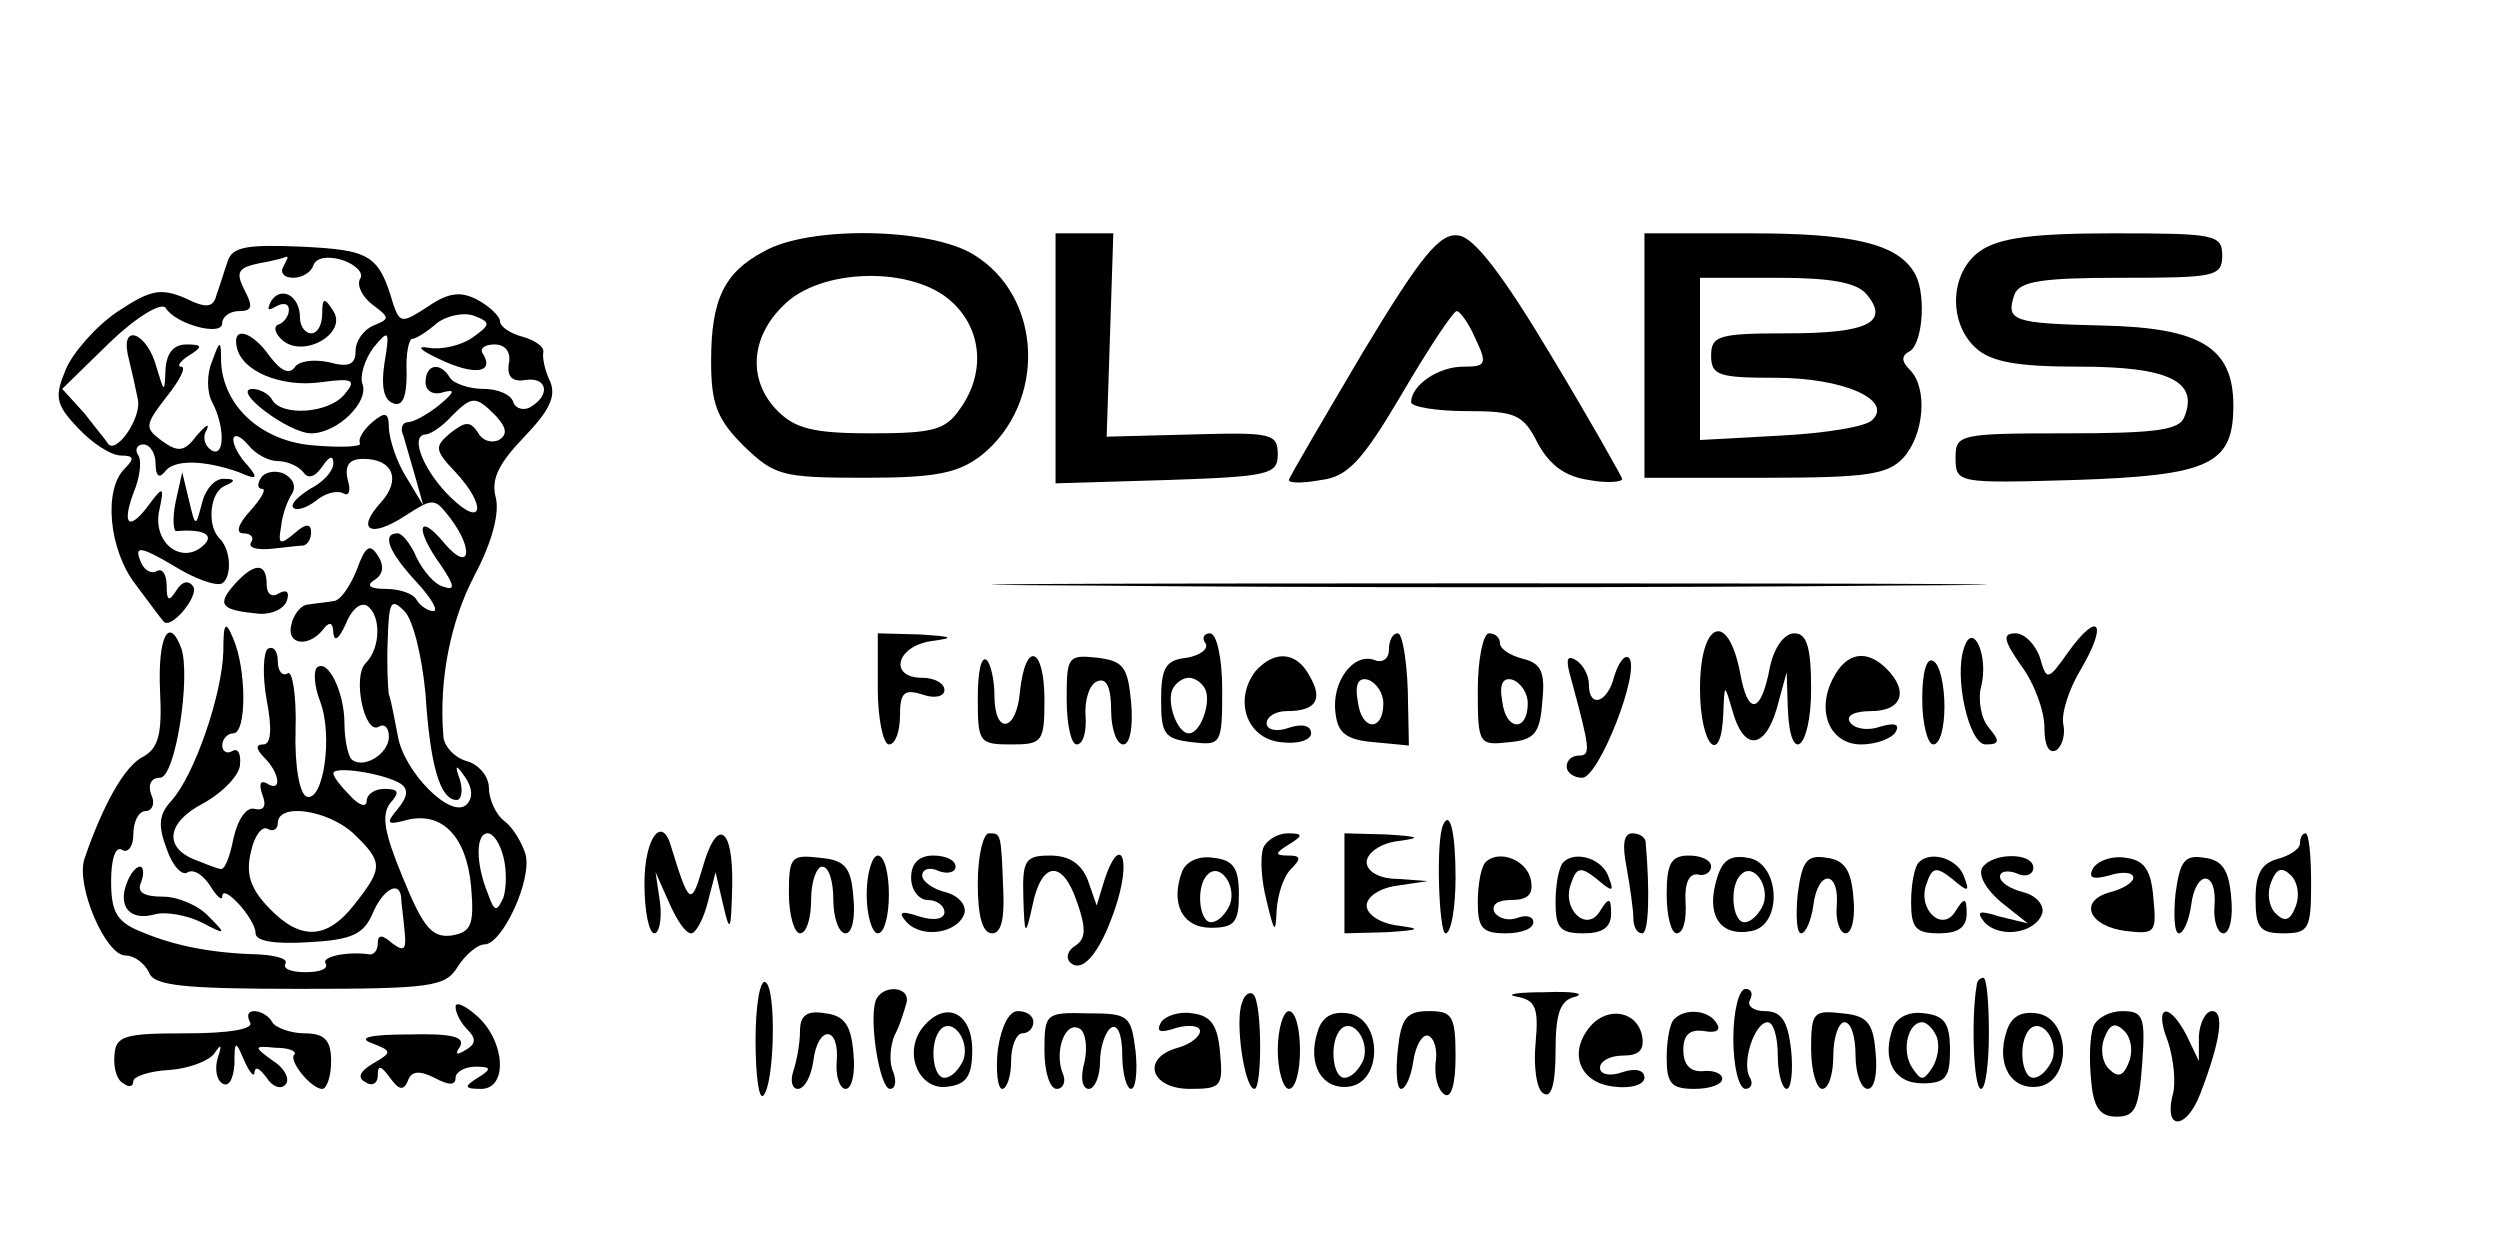 <?xml version="1.0" standalone="no"?>
<!DOCTYPE svg PUBLIC "-//W3C//DTD SVG 20010904//EN"
 "http://www.w3.org/TR/2001/REC-SVG-20010904/DTD/svg10.dtd">
<svg version="1.0" xmlns="http://www.w3.org/2000/svg"
 width="225pt" height="112pt" viewBox="0 0 225 112"
 preserveAspectRatio="xMidYMid meet">
<g transform="translate(0,112) scale(0.1,-0.1)"
fill="#000000" stroke="none">
<path d="M688 894 c-36 -19 -48 -43 -48 -99 0 -38 5 -52 29 -76 28 -27 34 -29
109 -29 64 0 84 4 105 20 59 47 56 143 -7 181 -39 24 -147 26 -188 3z m169
-46 c27 -25 30 -64 7 -96 -13 -19 -24 -22 -80 -22 -51 0 -68 4 -84 20 -27 27
-25 66 5 95 33 34 117 36 152 3z"/>
<path d="M950 798 l0 -113 100 3 c92 3 100 5 100 23 0 19 -6 20 -77 18 l-77
-2 3 91 3 92 -26 0 -26 0 0 -112z"/>
<path d="M1226 802 c-36 -61 -66 -112 -66 -114 0 -3 13 -3 29 0 24 3 37 17 73
78 24 41 46 74 49 74 3 0 11 -11 17 -25 11 -23 9 -25 -11 -25 -23 0 -47 -17
-47 -32 0 -4 22 -8 50 -8 44 0 51 -3 64 -29 11 -20 25 -30 46 -33 16 -3 30 -2
30 1 -1 3 -29 53 -64 111 -43 72 -69 106 -83 108 -17 3 -34 -18 -87 -106z"/>
<path d="M1480 800 l0 -110 108 0 c93 0 111 3 125 18 19 21 22 63 6 79 -8 8
-8 13 0 17 12 8 15 55 3 72 -16 25 -56 34 -146 34 l-96 0 0 -110z m200 55 c21
-25 1 -35 -71 -35 -62 0 -69 -2 -69 -20 0 -18 7 -20 58 -20 61 0 106 -20 87
-38 -5 -6 -43 -12 -82 -14 l-73 -4 0 73 0 73 69 0 c48 0 72 -4 81 -15z"/>
<path d="M1782 894 c-27 -19 -29 -64 -4 -87 14 -13 38 -17 94 -17 79 0 107
-13 94 -45 -4 -12 -25 -15 -106 -15 -97 0 -100 -1 -100 -22 0 -23 2 -23 107
-20 122 4 143 14 143 67 0 52 -29 70 -117 72 -82 2 -88 4 -80 28 5 12 25 15
97 15 83 0 90 1 90 20 0 19 -7 20 -98 20 -72 0 -103 -4 -120 -16z"/>
<path d="M205 885 c-3 -8 -7 -22 -10 -30 -3 -12 -9 -13 -29 -3 -22 9 -31 7
-61 -13 -19 -13 -40 -37 -46 -52 -10 -24 -9 -31 11 -52 13 -14 30 -25 39 -25
12 0 12 -3 3 -12 -19 -19 -14 -73 10 -104 12 -16 23 -31 25 -33 6 -9 32 22 27
31 -4 6 -10 5 -15 -3 -7 -11 -9 -10 -9 4 0 10 -4 16 -9 13 -5 -3 -12 1 -15 10
-5 13 1 12 30 -5 19 -12 39 -19 44 -16 9 6 8 31 -3 41 -11 12 -8 42 6 47 9 4
9 6 -1 6 -8 1 -17 -9 -20 -21 -6 -23 -6 -23 -12 2 l-6 25 -6 -27 c-3 -15 -2
-27 1 -26 23 2 34 -3 25 -12 -19 -19 -46 0 -41 29 5 23 4 24 -8 8 -18 -25 -26
-21 -15 9 6 14 8 30 4 35 -3 5 0 9 5 9 6 0 11 -8 11 -17 0 -11 3 -14 8 -8 8
12 36 11 67 0 16 -7 18 -6 8 6 -7 7 -13 18 -13 23 0 6 6 4 13 -4 7 -9 19 -15
27 -15 8 0 18 -4 23 -10 4 -6 10 -5 17 5 6 9 10 11 10 3 0 -7 -9 -17 -21 -23
-11 -7 -18 -14 -15 -17 3 -3 12 0 20 6 8 7 19 10 25 7 5 -3 7 2 4 12 -3 13 1
19 14 19 27 0 34 -19 16 -39 -23 -25 -10 -33 22 -12 25 16 26 16 40 -2 22 -29
18 -50 -5 -23 -24 29 -27 13 -3 -20 12 -18 13 -23 2 -19 -8 2 -18 14 -24 26
-5 12 -13 22 -17 22 -15 0 -8 -17 17 -44 13 -14 20 -26 15 -26 -5 0 -12 5 -15
10 -3 6 -16 10 -28 10 -14 0 -18 3 -10 8 8 5 9 13 3 22 -7 11 -11 9 -19 -13
-6 -15 -15 -28 -21 -28 -5 -1 -16 -2 -22 -3 -7 0 -14 -9 -16 -19 -4 -18 17
-20 30 -2 5 6 8 4 8 -5 1 -8 5 -5 11 8 5 13 13 20 19 17 13 -8 13 -38 -1 -52
-12 -12 -1 -65 12 -57 5 3 9 -1 9 -9 0 -16 -24 -30 -34 -20 -3 4 -6 18 -6 32
0 28 -15 59 -25 50 -3 -4 -2 -17 3 -30 12 -31 3 -91 -12 -86 -6 2 -11 26 -10
60 1 31 -3 54 -7 51 -5 -3 -9 2 -9 11 0 9 -4 14 -9 11 -4 -3 -5 -24 -1 -46 5
-26 4 -40 -3 -40 -7 0 -7 -4 1 -12 14 -14 16 -32 2 -23 -6 3 -7 -1 -4 -10 4
-10 2 -15 -7 -13 -7 2 -15 -9 -19 -27 -3 -16 -8 -29 -12 -27 -5 1 -14 5 -22 8
-29 11 -26 34 7 51 18 10 33 26 33 35 1 10 -2 15 -7 12 -5 -3 -9 0 -9 5 0 6 5
11 10 11 12 0 12 57 0 85 -7 17 -9 15 -9 -11 -1 -39 -26 -112 -47 -135 -11
-12 -12 -22 -4 -43 5 -15 14 -25 19 -21 6 3 14 -3 20 -12 6 -10 11 -14 11 -10
0 13 30 -20 30 -33 0 -7 17 -10 48 -8 38 2 49 7 57 25 9 22 24 31 26 16 0 -5
2 -18 3 -30 2 -18 0 -20 -11 -12 -9 8 -13 8 -13 0 0 -6 -3 -10 -7 -10 -20 3
-44 -2 -40 -8 3 -5 -5 -8 -18 -8 -13 0 -21 3 -18 8 2 4 -8 7 -24 8 -40 1 -74
7 -105 20 -23 9 -28 18 -28 46 0 20 4 32 10 28 5 -3 10 3 10 14 0 12 5 21 11
21 6 0 9 7 5 15 -3 9 0 15 8 15 14 0 28 92 19 117 -11 29 -21 10 -19 -38 2
-39 -1 -52 -15 -60 -17 -8 -37 -45 -53 -92 -8 -24 19 -87 37 -87 8 0 17 -7 21
-15 4 -12 29 -15 136 -15 119 0 131 2 142 20 7 11 18 20 24 20 16 0 43 58 37
81 -3 10 -11 24 -19 30 -8 6 -14 20 -14 30 0 10 -9 21 -20 24 -11 3 -21 14
-21 23 -4 49 6 102 28 144 16 30 23 57 19 71 -4 16 3 30 26 54 22 23 29 36 23
50 -5 10 -7 22 -6 26 1 5 -8 11 -19 14 -11 3 -20 9 -20 14 0 4 -9 13 -20 19
-15 8 -26 7 -45 -6 -23 -15 -25 -15 -31 2 -13 45 -21 49 -83 52 -48 2 -62 0
-66 -13z m50 -5 c-3 -5 0 -10 9 -10 8 0 16 5 18 11 2 7 13 9 26 5 12 -4 20
-12 16 -17 -3 -6 2 -16 11 -23 16 -12 16 -13 1 -19 -9 -4 -16 -14 -16 -23 0
-12 -6 -15 -24 -10 -14 3 -28 1 -31 -5 -5 -6 -12 -3 -22 10 -16 23 -34 28 -30
9 4 -22 40 -37 76 -32 29 4 32 2 21 -11 -14 -17 -56 -20 -65 -5 -3 6 -12 10
-18 10 -19 -1 33 -40 53 -40 24 0 53 29 46 45 -2 7 2 21 10 32 14 17 15 16 10
-14 -3 -20 -1 -33 8 -36 8 -3 12 5 12 27 -1 17 2 31 5 31 3 0 13 6 22 14 9 7
24 10 33 7 16 -6 16 -8 -1 -20 -10 -7 -28 -11 -39 -9 -12 2 -8 -2 9 -10 31
-15 50 -13 40 4 -4 5 1 9 10 9 10 0 15 -7 13 -17 -2 -12 3 -17 15 -15 19 3 23
-13 5 -24 -6 -4 -14 -2 -16 4 -2 7 -14 12 -27 12 -13 0 -27 5 -30 10 -9 15
-22 12 -22 -4 0 -8 7 -12 16 -9 11 3 10 0 -3 -11 -11 -9 -24 -16 -29 -16 -5 0
-7 -6 -4 -12 2 -7 7 -24 11 -38 l7 -25 -15 25 c-9 14 -15 33 -16 44 0 15 -3
16 -15 6 -8 -7 -13 -15 -11 -19 2 -3 -16 -4 -40 -2 -48 3 -83 35 -85 75 0 20
-1 21 -8 1 -5 -11 -5 -28 0 -37 12 -23 11 -51 -1 -43 -6 4 -8 12 -4 18 3 7 -1
4 -9 -5 -11 -15 -17 -15 -31 -5 -16 12 -16 14 4 40 12 15 18 27 13 27 -4 0 -1
5 7 10 13 8 12 10 -2 10 -12 0 -18 -8 -19 -22 -1 -22 -1 -22 -8 1 -8 31 -32
41 -26 12 3 -12 7 -30 9 -40 4 -17 -20 -51 -27 -40 -1 2 -11 14 -21 27 l-20
22 43 42 c24 23 46 36 50 31 9 -15 51 -26 51 -14 0 6 7 11 15 11 12 0 13 4 5
19 -8 16 -6 20 13 24 12 2 23 5 25 6 2 0 0 -3 -3 -9z m191 -134 c10 -11 11
-17 3 -22 -6 -3 -15 -1 -19 7 -7 10 -11 10 -25 -1 -14 -12 -14 -15 5 -35 28
-30 25 -51 -4 -23 -24 23 -38 56 -23 57 4 0 15 7 23 16 19 19 22 19 40 1z
m-63 -251 c4 -63 13 -95 28 -95 4 0 6 8 3 18 -5 14 -4 15 5 2 6 -9 7 -18 1
-24 -14 -14 -57 30 -62 62 -3 15 -6 32 -8 37 -1 6 -2 28 -1 50 1 34 3 37 15
25 8 -8 16 -42 19 -75z m-23 -80 c8 -5 7 -12 -2 -23 -11 -13 -10 -15 8 -10 32
8 54 -15 58 -60 3 -35 0 -41 -18 -44 -17 -2 -25 7 -43 51 -17 41 -20 57 -12
68 9 10 8 13 -5 13 -9 0 -16 -5 -16 -11 0 -6 -7 -4 -15 5 -8 8 -15 17 -15 20
0 7 45 0 60 -9z m-42 -45 c27 -26 27 -31 1 -64 -25 -32 -49 -33 -78 -2 -16 17
-20 30 -15 50 3 14 10 23 15 20 5 -3 9 0 9 5 0 19 45 12 68 -9z m135 -21 c3
-11 3 -28 0 -37 -6 -13 -8 -13 -14 4 -11 27 -11 54 0 54 5 0 11 -9 14 -21z"/>
<path d="M244 849 c-4 -8 -3 -9 4 -5 7 4 12 3 12 -3 0 -5 -4 -11 -9 -13 -5 -1
-4 -8 3 -14 19 -17 59 6 46 26 -8 13 -10 12 -10 -2 0 -10 -4 -18 -10 -18 -5 0
-10 6 -10 14 0 20 -17 29 -26 15z"/>
<path d="M235 690 c-4 -6 -3 -10 1 -10 4 0 -1 -9 -11 -20 -11 -12 -13 -20 -6
-20 7 0 10 -4 7 -8 -3 -5 5 -7 17 -6 12 1 25 3 30 3 4 1 7 6 7 12 0 8 -5 8
-15 -1 -13 -11 -15 -10 -12 6 1 11 6 24 10 30 4 7 0 14 -8 18 -8 3 -17 1 -20
-4z"/>
<path d="M211 594 c-16 -18 -12 -23 19 -26 12 -2 25 3 28 11 3 8 0 11 -7 7 -6
-4 -11 -1 -11 8 0 20 -11 20 -29 0z"/>
<path d="M978 593 c199 -2 525 -2 725 0 199 1 36 2 -363 2 -399 0 -562 -1
-362 -2z"/>
<path d="M1862 534 c-19 -27 -20 -27 -26 -6 -4 12 -14 22 -22 22 -12 0 -11 -6
5 -29 12 -16 21 -41 21 -56 0 -16 4 -24 11 -20 5 4 8 14 6 23 -2 10 5 32 16
50 24 41 16 53 -11 16z"/>
<path d="M790 500 c0 -27 5 -50 10 -50 6 0 10 12 10 26 0 21 4 24 20 19 11 -4
20 -2 20 4 0 6 -9 11 -20 11 -30 0 -24 28 8 33 22 3 20 4 -10 6 l-38 1 0 -50z"/>
<path d="M1085 541 c3 -5 -5 -11 -17 -13 -19 -2 -23 -9 -23 -38 0 -31 3 -35
28 -38 26 -3 27 -2 27 47 0 29 -5 51 -11 51 -5 0 -8 -4 -4 -9z m-1 -40 c7 -11
-3 -41 -14 -41 -11 0 -21 30 -14 41 3 5 9 9 14 9 5 0 11 -4 14 -9z"/>
<path d="M1250 535 c0 -8 -6 -12 -13 -9 -19 7 -39 -20 -35 -48 2 -18 10 -24
35 -26 l31 -3 -1 50 c-1 28 -5 51 -9 51 -5 0 -8 -7 -8 -15z m-5 -48 c0 -26
-20 -25 -23 2 -3 16 1 22 10 19 7 -3 13 -12 13 -21z"/>
<path d="M1330 499 c0 -49 1 -50 28 -47 23 2 28 8 30 36 3 27 -1 35 -17 39
-12 3 -21 9 -21 14 0 5 -4 9 -10 9 -5 0 -10 -23 -10 -51z m45 -12 c0 -26 -20
-25 -23 2 -3 16 1 22 10 19 7 -3 13 -12 13 -21z"/>
<path d="M1530 500 c0 -51 19 -72 21 -22 1 27 1 27 8 3 10 -37 29 -36 40 1 l9
33 1 -32 c2 -54 21 -37 21 17 0 38 -4 50 -15 50 -9 0 -18 -12 -22 -30 -8 -43
-20 -45 -27 -5 -11 56 -36 46 -36 -15z"/>
<path d="M1768 538 c-10 -26 4 -88 19 -88 13 0 13 3 3 15 -7 8 -10 25 -7 37 7
27 -7 59 -15 36z"/>
<path d="M880 492 c0 -40 1 -42 30 -42 28 0 30 2 30 40 0 48 -17 54 -22 8 -3
-37 -23 -40 -23 -4 0 13 -3 28 -7 32 -5 4 -8 -11 -8 -34z"/>
<path d="M960 491 c0 -23 4 -41 9 -41 6 0 9 12 8 26 -1 15 4 29 11 31 8 3 12
-6 12 -26 0 -17 5 -31 11 -31 6 0 9 16 7 38 -3 32 -7 37 -30 40 -27 3 -28 1
-28 -37z"/>
<path d="M1130 516 c-20 -26 -8 -61 23 -64 15 -2 27 2 27 8 0 7 -8 9 -20 5
-11 -4 -20 -2 -20 4 0 6 8 11 18 11 26 0 33 10 21 31 -12 23 -32 24 -49 5z"/>
<path d="M1414 509 c17 -63 18 -69 7 -69 -6 0 -11 -4 -11 -10 0 -5 6 -10 14
-10 15 0 53 97 42 108 -4 3 -9 -4 -13 -16 -6 -25 -23 -30 -23 -8 0 8 -5 18
-12 22 -8 5 -9 0 -4 -17z"/>
<path d="M1650 510 c-16 -30 -3 -60 25 -60 13 0 27 5 31 11 4 7 0 9 -14 5 -11
-4 -23 -2 -27 4 -4 6 4 10 19 10 28 0 34 18 14 38 -18 18 -36 15 -48 -8z"/>
<path d="M1730 491 c0 -23 5 -41 10 -41 6 0 10 15 10 34 0 19 -4 38 -10 41 -6
4 -10 -10 -10 -34z"/>
<path d="M1299 378 c-7 -13 -4 -98 2 -98 5 0 9 23 9 50 0 41 -5 61 -11 48z"/>
<path d="M580 325 c0 -25 4 -45 9 -45 4 0 7 12 5 28 l-4 27 12 -27 c7 -16 15
-28 20 -28 4 0 11 12 15 28 l7 27 7 -30 c6 -26 7 -23 8 18 1 54 -14 62 -27 15
-10 -34 -12 -32 -28 20 -8 29 -24 8 -24 -33z"/>
<path d="M880 325 c0 -29 4 -45 13 -45 8 0 11 13 10 37 -2 54 -2 53 -13 53 -5
0 -10 -20 -10 -45z"/>
<path d="M1137 357 c-3 -8 -2 -29 3 -48 7 -29 8 -30 9 -8 1 14 6 30 13 37 9 9
9 12 -2 12 -13 0 -13 2 0 10 13 8 13 10 -1 10 -9 0 -19 -6 -22 -13z"/>
<path d="M1210 325 l0 -45 38 1 c30 2 32 3 10 6 -16 2 -28 10 -28 18 0 8 12
16 28 18 l27 4 -27 2 c-17 0 -28 7 -28 15 0 8 12 17 28 19 22 3 20 4 -10 6
l-38 1 0 -45z"/>
<path d="M1464 339 c3 -17 6 -38 6 -45 0 -8 3 -14 8 -14 6 0 7 38 3 83 -1 4
-6 7 -12 7 -8 0 -9 -11 -5 -31z"/>
<path d="M2070 361 c0 -5 -9 -11 -20 -14 -15 -4 -20 -14 -20 -36 0 -26 4 -31
25 -31 23 0 25 4 25 45 0 25 -2 45 -5 45 -3 0 -5 -4 -5 -9z m-4 -57 c-5 -13
-10 -14 -18 -6 -6 6 -8 18 -4 28 5 13 10 14 18 6 6 -6 8 -18 4 -28z"/>
<path d="M710 316 c0 -20 5 -36 10 -36 6 0 10 14 10 30 0 17 5 30 10 30 6 0
10 -13 10 -30 0 -16 5 -30 11 -30 6 0 9 14 7 33 -2 27 -8 33 -30 35 -26 3 -28
1 -28 -32z"/>
<path d="M780 315 c0 -19 5 -35 10 -35 6 0 10 16 10 35 0 19 -4 35 -10 35 -5
0 -10 -16 -10 -35z"/>
<path d="M820 330 c0 -11 7 -20 15 -20 8 0 15 -5 15 -11 0 -6 -9 -8 -22 -4
-18 6 -20 4 -12 -5 14 -15 46 -10 52 8 2 7 -5 16 -17 19 -12 3 -21 10 -21 15
0 6 7 8 15 4 8 -3 15 -1 15 4 0 6 -9 10 -20 10 -13 0 -20 -7 -20 -20z"/>
<path d="M921 313 c1 -36 2 -36 8 -9 8 41 27 43 40 5 9 -25 8 -34 -1 -40 -7
-4 -9 -11 -5 -15 12 -12 30 13 43 56 12 41 1 58 -12 18 l-7 -23 -8 23 c-6 15
-17 22 -34 22 -22 0 -25 -4 -24 -37z"/>
<path d="M1064 336 c-11 -29 0 -51 26 -51 21 0 25 5 25 30 0 24 -5 31 -23 33
-13 2 -24 -3 -28 -12z m43 -30 c-4 -9 -11 -16 -17 -16 -11 0 -14 33 -3 43 11
11 26 -10 20 -27z"/>
<path d="M1337 344 c-4 -4 -7 -20 -7 -36 0 -23 4 -28 25 -28 14 0 25 4 25 10
0 5 -6 7 -14 4 -8 -3 -17 -1 -21 5 -3 7 3 11 15 11 15 0 20 5 18 17 -3 19 -29
29 -41 17z"/>
<path d="M1407 344 c-4 -4 -7 -20 -7 -36 0 -23 4 -28 25 -28 17 0 25 5 25 18
0 14 -2 15 -10 2 -12 -20 -35 2 -26 25 5 15 9 15 23 4 14 -12 16 -12 11 1 -5
17 -30 25 -41 14z"/>
<path d="M1500 315 c0 -19 4 -35 9 -35 6 0 9 12 8 28 -1 17 3 26 11 25 6 -2
12 2 12 7 0 6 -9 10 -20 10 -16 0 -20 -7 -20 -35z"/>
<path d="M1544 325 c-8 -31 6 -48 32 -43 29 5 26 62 -3 66 -17 3 -24 -3 -29
-23z m43 -19 c-4 -9 -11 -16 -17 -16 -11 0 -14 33 -3 43 11 11 26 -10 20 -27z"/>
<path d="M1618 316 c-2 -20 -1 -36 3 -36 4 0 9 11 11 25 4 33 24 32 21 -1 -1
-13 3 -24 8 -24 6 0 9 15 7 33 -2 24 -8 33 -24 35 -18 3 -22 -3 -26 -32z"/>
<path d="M1727 344 c-4 -4 -7 -20 -7 -36 0 -23 4 -28 25 -28 17 0 25 5 25 18
0 14 -2 15 -10 2 -12 -20 -35 2 -26 25 5 15 9 15 23 4 14 -12 16 -12 11 1 -5
17 -30 25 -41 14z"/>
<path d="M1784 339 c-4 -7 4 -20 17 -31 l24 -19 -25 6 c-19 6 -22 5 -14 -5 14
-15 46 -10 52 8 2 7 -5 16 -17 19 -12 3 -21 9 -21 14 0 5 7 6 15 3 8 -4 15 -1
15 5 0 14 -37 14 -46 0z"/>
<path d="M1884 339 c-5 -9 -1 -11 14 -7 12 4 22 3 22 -2 0 -4 -9 -10 -21 -13
-29 -8 -19 -31 15 -35 26 -3 27 -1 24 30 -2 25 -8 34 -25 36 -11 2 -24 -2 -29
-9z"/>
<path d="M1958 316 c-2 -20 -1 -36 3 -36 4 0 9 11 11 25 4 33 24 32 21 -1 -1
-13 3 -24 8 -24 6 0 9 15 7 33 -2 24 -8 33 -24 35 -18 3 -22 -3 -26 -32z"/>
<path d="M114 325 c-8 -21 3 -34 25 -28 10 3 30 -1 42 -7 23 -12 23 -11 7 5
-9 10 -28 18 -41 18 -18 0 -24 4 -20 13 3 8 2 14 -1 14 -4 0 -9 -7 -12 -15z"/>
<path d="M680 184 c0 -32 3 -54 7 -50 10 10 12 96 2 102 -5 3 -9 -21 -9 -52z"/>
<path d="M1779 233 c-5 -28 -3 -93 4 -93 4 0 7 23 7 50 0 28 -2 50 -5 50 -3 0
-6 -3 -6 -7z"/>
<path d="M788 219 c-6 -19 4 -79 13 -79 5 0 6 7 3 15 -4 8 -3 23 1 33 5 9 9
23 11 30 3 15 -23 16 -28 1z"/>
<path d="M1118 218 c-7 -16 2 -78 11 -78 7 0 7 78 -1 85 -3 3 -8 0 -10 -7z"/>
<path d="M1365 223 c17 -3 20 -10 17 -42 -2 -21 1 -42 7 -45 7 -5 11 8 11 38
0 34 4 46 18 49 9 3 -3 5 -28 4 -25 0 -36 -2 -25 -4z"/>
<path d="M1560 185 c0 -25 5 -45 11 -45 5 0 7 5 4 10 -8 13 4 50 16 50 5 0 9
-13 9 -30 0 -16 4 -30 8 -30 4 0 6 16 4 35 -3 27 -9 35 -24 35 -10 0 -16 5
-13 10 3 6 1 10 -4 10 -6 0 -11 -20 -11 -45z"/>
<path d="M410 214 c0 -6 5 -15 11 -21 8 -8 7 -13 -2 -18 -8 -5 -10 -4 -5 3 5
9 -8 12 -46 11 -35 0 -47 -3 -33 -8 18 -7 18 -8 1 -18 -12 -7 -15 -13 -7 -17
6 -4 11 -1 11 6 0 10 3 9 11 -2 8 -11 12 -12 16 -3 3 9 10 10 24 3 13 -7 19
-7 19 0 0 5 8 10 18 10 14 0 15 -2 2 -10 -13 -8 -12 -10 3 -10 24 0 22 42 -3
65 -11 10 -20 14 -20 9z"/>
<path d="M225 200 c4 -6 -18 -10 -57 -10 -56 0 -64 -2 -65 -20 -1 -11 2 -22 8
-25 5 -4 9 -3 9 2 0 4 14 9 32 10 17 1 36 8 41 15 6 9 7 8 3 -4 -3 -10 -1 -20
4 -23 6 -4 10 4 11 17 0 22 1 22 9 3 5 -11 9 -15 9 -10 1 6 5 3 11 -5 5 -8 13
-11 17 -6 4 4 0 14 -11 21 -18 13 -18 14 2 12 12 0 19 -3 17 -6 -6 -5 15 -31
25 -31 4 0 8 11 8 25 0 19 -6 25 -24 25 -12 0 -26 5 -29 10 -3 6 -11 10 -16
10 -6 0 -7 -4 -4 -10z"/>
<path d="M720 192 c0 -11 -3 -27 -6 -36 -3 -9 -1 -16 4 -16 6 0 12 11 14 25 4
33 24 32 21 -1 -1 -13 3 -24 8 -24 6 0 9 15 7 33 -2 24 -8 33 -25 35 -17 3
-23 -2 -23 -16z"/>
<path d="M831 196 c-19 -23 -4 -58 22 -54 17 2 22 10 22 33 0 34 -24 45 -44
21z m36 -30 c-4 -9 -11 -16 -17 -16 -11 0 -14 33 -3 44 11 10 26 -11 20 -28z"/>
<path d="M898 175 c-2 -19 0 -35 4 -35 4 0 8 11 8 25 0 14 5 25 10 25 6 0 10
5 10 10 0 6 -6 10 -14 10 -8 0 -15 -14 -18 -35z"/>
<path d="M940 174 c0 -19 5 -34 11 -34 6 0 9 7 5 15 -7 20 3 47 16 39 5 -3 7
-17 4 -30 -4 -14 -2 -24 4 -24 5 0 10 11 10 24 0 14 5 28 10 31 6 4 10 -7 10
-24 0 -17 4 -31 8 -31 4 0 6 15 4 34 -4 32 -6 34 -43 34 -38 1 -39 0 -39 -34z"/>
<path d="M1045 200 c-5 -9 -1 -10 14 -5 11 3 21 2 21 -3 0 -5 -9 -12 -20 -15
-33 -9 -25 -37 11 -37 28 0 30 2 27 33 -2 24 -8 33 -25 35 -11 2 -24 -2 -28
-8z"/>
<path d="M1150 175 c0 -19 5 -35 10 -35 6 0 10 16 10 35 0 19 -4 35 -10 35 -5
0 -10 -16 -10 -35z"/>
<path d="M1186 192 c-10 -30 4 -53 28 -50 31 4 30 62 -1 66 -14 2 -23 -3 -27
-16z m41 -26 c-4 -9 -11 -16 -17 -16 -11 0 -14 33 -3 44 11 10 26 -11 20 -28z"/>
<path d="M1258 175 c-2 -19 -1 -35 3 -35 4 0 9 11 11 25 2 14 8 24 13 23 6 -2
9 -13 7 -25 -1 -12 2 -24 8 -28 6 -4 10 9 10 34 0 37 -3 41 -24 41 -20 0 -25
-6 -28 -35z"/>
<path d="M1431 196 c-20 -24 -9 -51 22 -54 15 -2 27 2 27 8 0 7 -8 9 -20 5
-11 -4 -20 -2 -20 4 0 6 9 11 21 11 14 0 19 5 17 17 -4 23 -31 28 -47 9z"/>
<path d="M1507 203 c-4 -3 -7 -19 -7 -35 0 -23 4 -28 25 -28 14 0 25 4 25 9 0
5 -8 8 -17 7 -12 -1 -18 6 -18 19 0 14 6 19 19 17 11 -2 15 1 11 7 -7 12 -28
14 -38 4z"/>
<path d="M1630 176 c0 -20 5 -36 10 -36 6 0 10 14 10 30 0 17 5 30 10 30 6 0
10 -13 10 -30 0 -16 5 -30 11 -30 6 0 9 14 7 33 -2 27 -8 33 -30 35 -26 3 -28
1 -28 -32z"/>
<path d="M1704 196 c-11 -29 0 -51 26 -51 21 0 25 5 25 30 0 24 -5 31 -23 33
-13 2 -24 -3 -28 -12z m39 -9 c3 -8 1 -20 -4 -28 -8 -12 -10 -12 -18 0 -10 15
-4 41 9 41 4 0 10 -6 13 -13z"/>
<path d="M1806 192 c-10 -30 4 -53 28 -50 31 4 30 62 -1 66 -14 2 -23 -3 -27
-16z m41 -26 c-4 -9 -11 -16 -17 -16 -11 0 -14 33 -3 44 11 10 26 -11 20 -28z"/>
<path d="M1884 196 c-3 -8 -4 -29 -2 -48 2 -25 8 -33 23 -33 17 0 20 8 23 48
3 42 1 47 -18 47 -11 0 -23 -6 -26 -14z m32 -32 c-5 -13 -10 -14 -18 -6 -6 6
-8 18 -4 28 5 13 10 14 18 6 6 -6 8 -18 4 -28z"/>
<path d="M1951 183 c5 -15 8 -38 4 -50 -7 -31 13 -29 25 2 19 49 22 75 11 75
-6 0 -11 -10 -12 -22 l0 -23 -11 23 c-16 31 -30 28 -17 -5z"/>
</g>
</svg>
